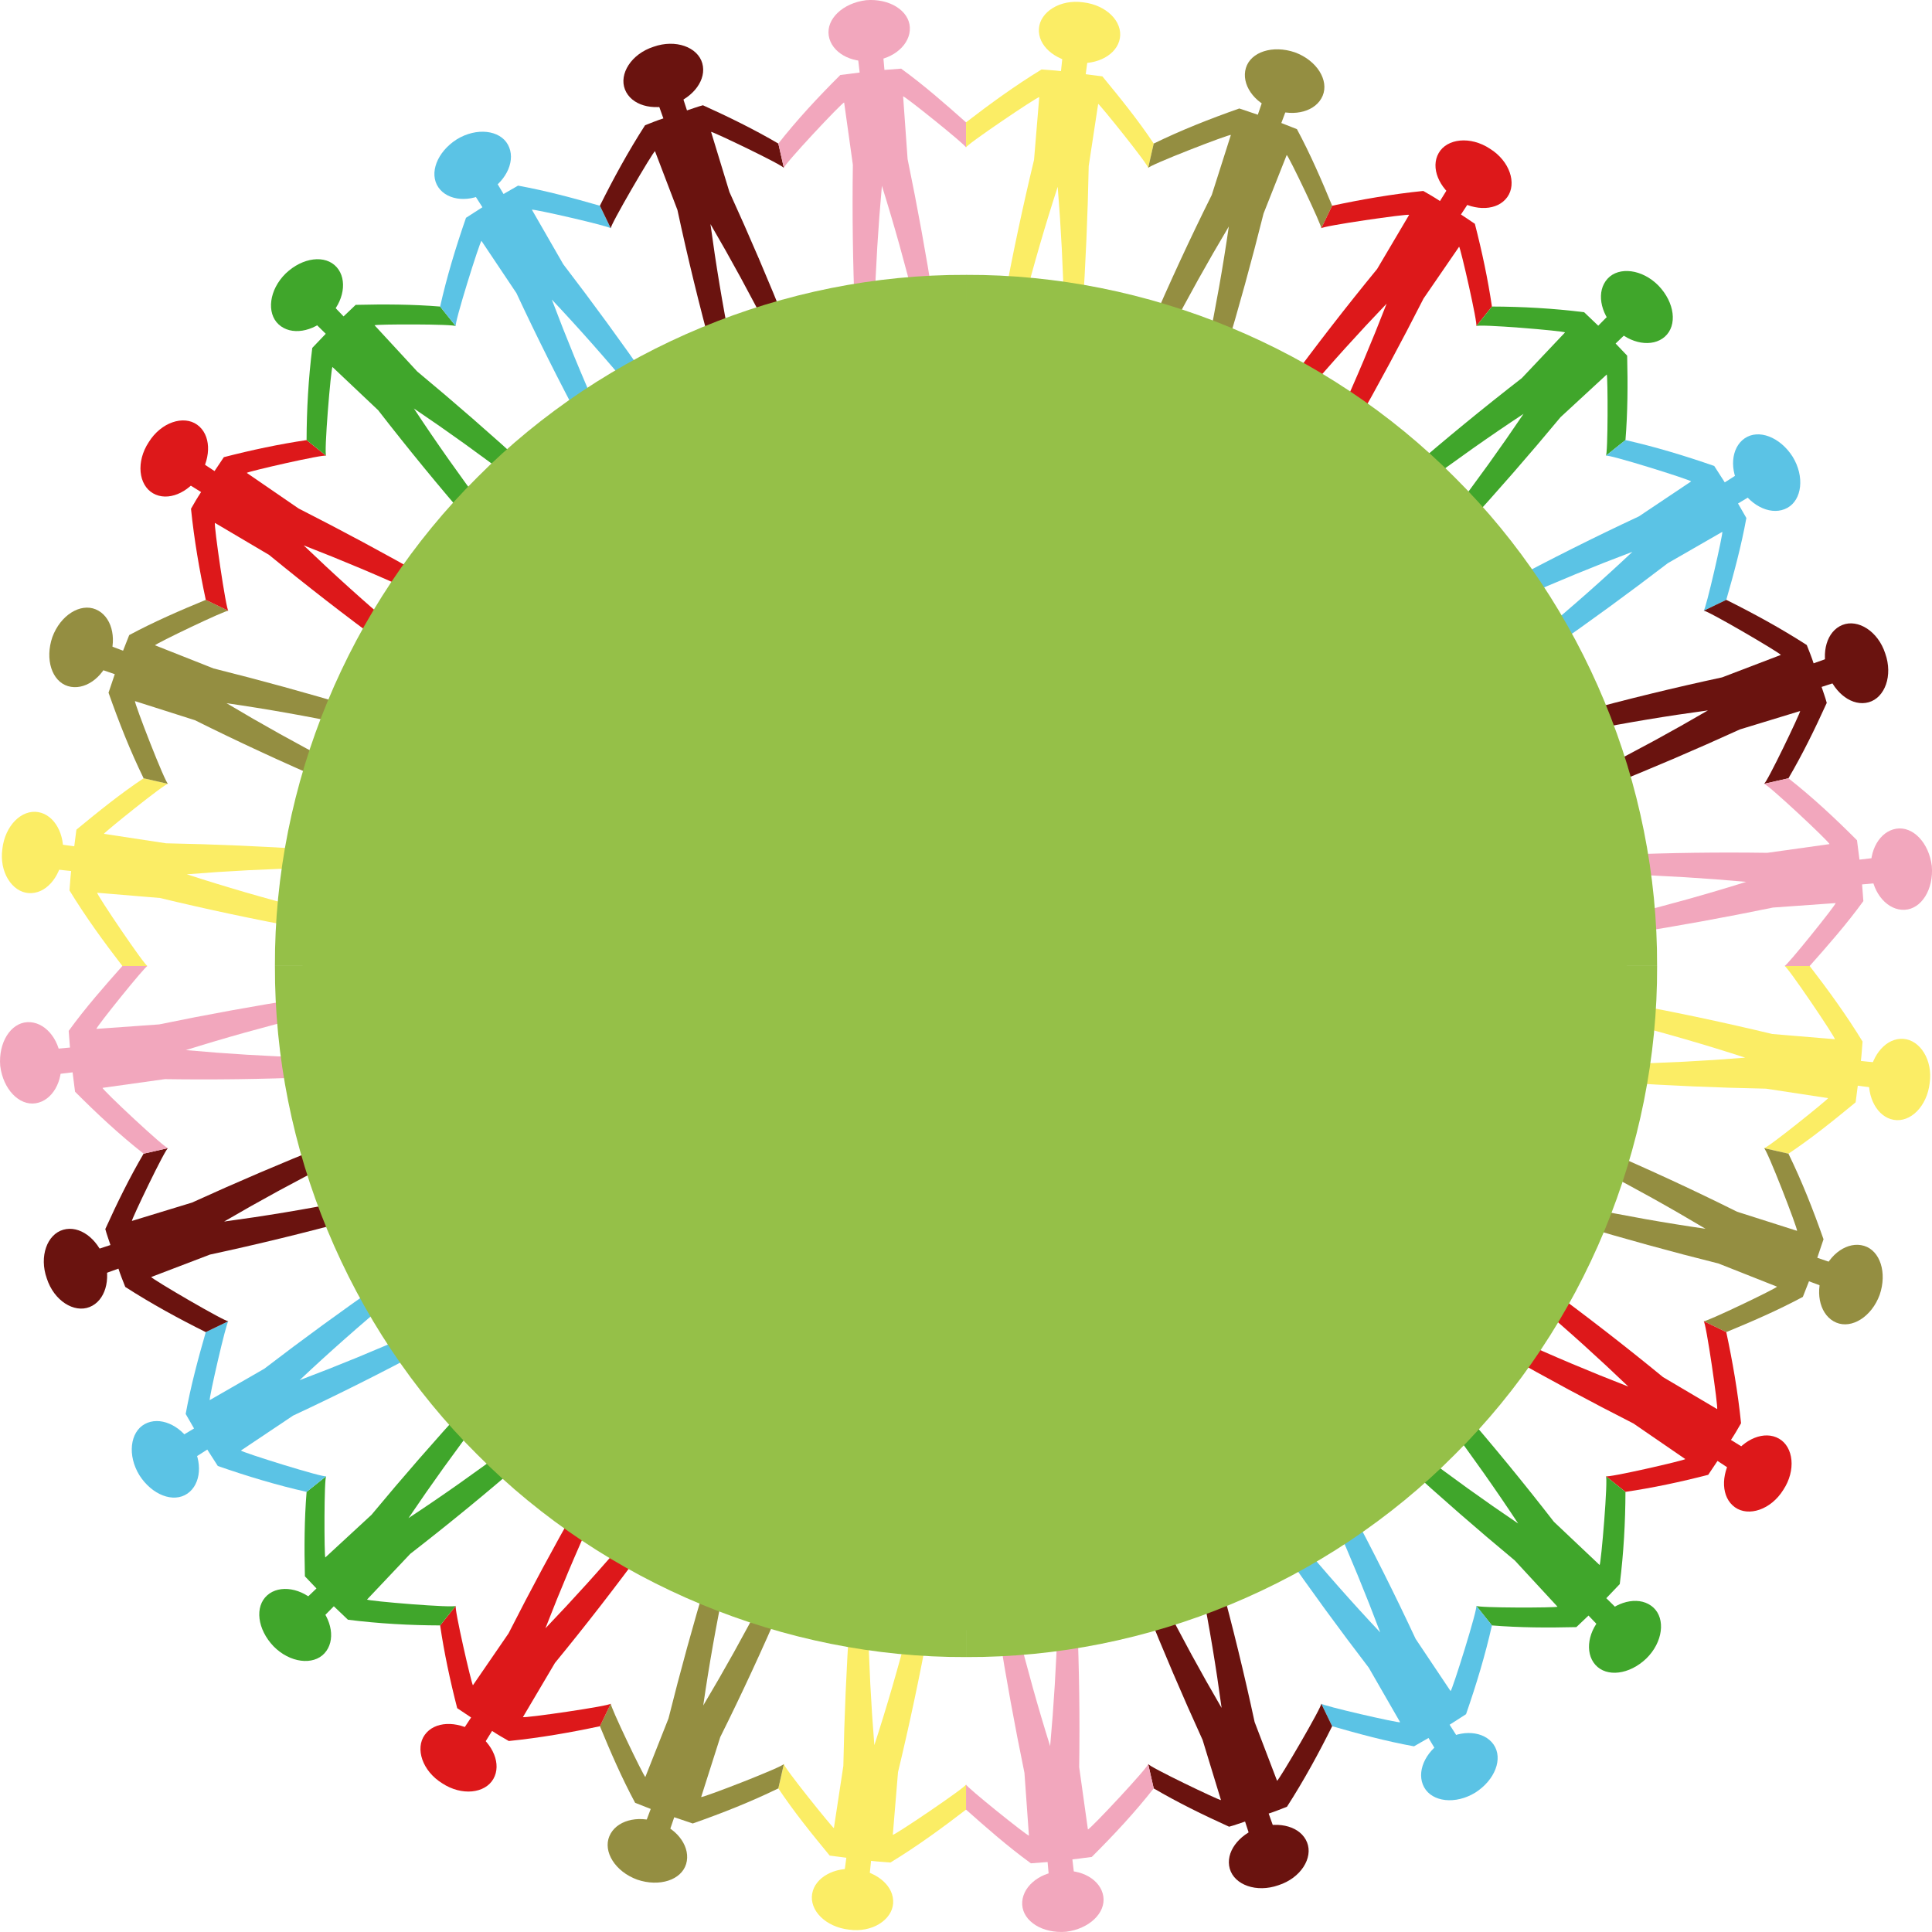 <?xml version="1.0" encoding="UTF-8"?>
<svg width="334.94" height="334.94" enable-background="new 0 0 595.28 841.89" viewBox="0 0 334.936 334.935" xmlns="http://www.w3.org/2000/svg">
 <g transform="translate(-129.98 -252.57)">
  <path d="m412.139,429.997c6.872,1.771 13.684,3.749 20.398,5.931-7.093.574-14.16.937-21.191,1.088-.126,1.076-.372,2.131-.546,3.197 8.408.56 16.863.925 25.332,1.09l10.78,1.64c.011.191-10.811,8.93-11.136,8.664l4.252.967c4.039-2.696 7.759-5.699 11.649-8.906l.37-2.883 3.509.467 .554-4.385-3.521-.369c.137-1.119.188-2.246.286-3.368-2.824-4.627-6.012-8.995-9.169-13.095h-4.361c.318-.213 8.903,12.487 8.727,12.694l-10.867-.905c-8.251-1.985-16.521-3.741-24.8-5.267l-.266,3.44z" fill="#fbed65"/>
  <path d="m458.282,446.707c-2.835-.491-4.682-3.9-4.253-7.634 .539-3.721 2.981-6.606 5.931-6.402 2.867.198 5.128,3.647 4.554,7.665-.466,4.03-3.323,6.873-6.232,6.371z" fill="#fbed65"/>
  <path d="m407.096,455.257c6.25,3.24 12.438,6.686 18.555,10.335-6.976-1.003-14.024-2.262-20.931-3.697l-1.184,3.015c8.051,2.422 16.169,4.655 24.368,6.706l10.139,4.012c.059.229-12.55,6.273-12.719,5.983l3.927,1.895c4.365-1.803 8.94-3.773 13.274-6.104l1.064-2.706 3.315,1.241c.567-1.361.979-2.78 1.472-4.169l-3.349-1.147 1.083-3.209c-1.82-5.173-3.77-10.104-6.083-14.838l-4.252-.967c.417-.13 5.95,14.176 5.742,14.343l-10.391-3.309c-7.54-3.76-15.306-7.345-23.047-10.677-.324,1.099-.581,2.219-.983,3.293z" fill="#948e41"/>
  <path d="m448.32 481.86c-2.703-1.133-3.71-4.86-2.412-8.39 1.212-3.559 4.444-5.762 7.232-4.918s4.018 4.652 2.703 8.495c-1.4 3.813-4.85 5.936-7.523 4.813z" fill="#948e41"/>
  <path d="m396.511,478.735c5.431,4.595 10.631,9.302 15.764,14.216-6.634-2.573-13.117-5.304-19.541-8.249l-1.887,2.644c7.321,4.161 14.761,8.163 22.312,12.002l8.985,6.17c-.032.208-13.614,3.332-13.777,2.965-.182-.145 3.408,2.721 3.408,2.721 4.767-.703 9.513-1.715 14.343-2.956l1.615-2.412 2.954,1.949 2.385-3.72-3.008-1.867c.623-.94 1.193-1.914 1.749-2.896-.549-5.411-1.476-10.717-2.562-15.796l-3.927-1.895c.396-.049 2.578,15.121 2.339,15.237l-9.383-5.546c-6.568-5.386-13.256-10.571-20.052-15.553l-1.717,2.986z" fill="#dd181a"/>
  <path d="m430.748,513.871c-2.381-1.706-2.476-5.522-.495-8.719 2.075-3.132 5.6-4.627 8.135-3.178 2.525,1.445 2.984,5.499.749,8.882-2.143,3.448-6.032,4.706-8.389,3.015z" fill="#dd181a"/>
  <path d="m380.925,499.298c4.225,5.639 8.35,11.478 12.244,17.387-5.907-3.988-11.663-8.126-17.261-12.405-.767.768-1.584,1.479-2.411,2.178 6.226,5.688 12.624,11.272 19.098,16.644l7.396,8.007c-.065.203-14.014.234-14.088-.16l2.721,3.408c4.816.389 9.643.414 14.637.293l2.104-2.003 2.45,2.556c1.051-1.029 2.157-2.002 3.157-3.082l-2.519-2.486 2.335-2.447c.676-5.378.97-10.75.986-15.982l-3.408-2.721c.456.088-.824,15.335-1.08,15.392l-7.919-7.489c-5.206-6.706-10.518-13.195-16.091-19.611-.724.891-1.573,1.674-2.351,2.521z" fill="#40a62b"/>
  <path d="m406.55 541.18c-1.905-2.149-1.276-6.026 1.44-8.618 2.684-2.623 6.46-3.293 8.626-1.3 2.126 1.952 1.668 5.999-1.228 8.831-2.928 2.8-6.875 3.299-8.838 1.087z" fill="#40a62b"/>
  <path d="m361.187,515.929c2.868,6.428 5.561,12.977 8.072,19.64-4.838-5.135-9.559-10.49-14.077-15.924l-2.81,1.623c4.793,6.903 9.763,13.713 14.905,20.424l5.435,9.448c-.097.213-13.73-2.902-13.683-3.234l1.895,3.927c4.543,1.31 9.347,2.605 14.191,3.485l2.515-1.448 1.822,3.035c1.281-.729 2.494-1.566 3.743-2.347l-1.905-2.983 2.847-1.828c1.796-5.18 3.331-10.263 4.486-15.391l-2.721-3.408c.401.157-4.19,14.779-4.447,14.793l-6.063-9.058c-3.576-7.667-7.399-15.287-11.379-22.726-.948.65-1.846,1.372-2.826,1.972z" fill="#5bc3e5"/>
  <path d="m376.871,562.418c-1.414-2.575.13-6.102 3.33-8.066 3.163-2.027 7.076-1.717 8.716.659 1.672,2.422.246,6.14-3.17,8.324-3.456,2.121-7.486,1.619-8.876-.917z" fill="#5bc3e5"/>
  <path d="m338.273,527.71c1.388,6.975 2.535,13.914 3.486,20.945-3.586-6.143-6.965-12.344-10.143-18.623l-3.117.877c3.13,7.822 6.453,15.594 9.969,23.306l3.183,10.425c-.162.124-12.728-5.882-12.627-6.281l.967,4.252c4.171,2.446 8.504,4.57 13.067,6.64 .939-.247 1.847-.594 2.77-.893l1.097,3.365 4.185-1.417-1.19-3.334c1.076-.344 2.121-.771 3.173-1.184 2.944-4.571 5.52-9.308 7.832-13.956 0,0-1.995-4.136-1.895-3.927 .342.21-7.396,13.438-7.658,13.38l-3.889-10.183c-1.786-8.304-3.791-16.524-6.01-24.652l-3.2,1.26z" fill="#6a130f"/>
  <path d="m343.175,576.529c-.794-2.804 1.506-5.873 5.051-7.132 3.581-1.149 7.266-.146 8.35,2.576 1.074,2.693-1.087,6.173-4.953,7.42-3.831,1.355-7.654-.058-8.448-2.864z" fill="#6a130f"/>
  <path d="m313.326,534.064c-.219,7.044-.648,14.121-1.29,21.222-2.117-6.75-4.037-13.643-5.737-20.481l-3.243.236c1.313,8.337 2.819,16.594 4.525,24.878l.776,10.871c-.178.161-11.09-8.604-10.905-8.862v4.361c3.519,3.124 7.275,6.432 11.248,9.31l2.894-.222 .317,3.526c1.47-.089 2.932-.272 4.393-.464l-.414-3.516 3.358-.428c3.873-3.859 7.48-7.736 10.743-11.886l-.967-4.252c.297.312-10.2,11.523-10.444,11.364l-1.511-10.795c.125-8.438.009-16.918-.341-25.384-1.124.229-2.258.404-3.402.522z" fill="#f2a7bd"/>
  <path d="m307.192,582.763c-.149-2.916 2.767-5.491 6.508-5.798 3.729-.465 7.109,1.479 7.555,4.362 .444,2.879-2.453,5.645-6.479,6.14-4.037.337-7.435-1.798-7.584-4.704z" fill="#f2a7bd"/>
  <path d="m297.452,534.006c29.978.116 59.455-12.117 80.589-33.383 21.264-21.135 33.495-50.613 33.379-80.589h5.84c.129,31.489-12.747,62.524-35.09,84.718-22.193,22.343-53.229,35.219-84.718,35.09v-5.836z" fill="#95c048"/>
  <path d="m287.489,534.721c-1.772,6.872-3.749,13.684-5.931,20.398-.574-7.093-.936-14.16-1.088-21.191-1.076-.125-2.13-.372-3.197-.546-.56,8.408-.924,16.863-1.089,25.332l-1.639,10.78c-.192.011-8.93-10.811-8.665-11.136 .051-.227-.967,4.252-.967,4.252 2.697,4.039 5.7,7.759 8.906,11.649l2.883.37-.467,3.509 4.385.554 .37-3.521c1.119.137 2.246.188 3.368.286 4.626-2.824 8.995-6.012 13.094-9.169v-4.361c.213.318-12.487,8.903-12.694,8.727l.905-10.867c1.985-8.251 3.741-16.521 5.267-24.8l-3.441-.266z" fill="#fbed65"/>
  <path d="m270.779,580.864c.491-2.835 3.9-4.682 7.634-4.253 3.721.539 6.606,2.981 6.402,5.931-.197,2.867-3.647,5.128-7.665,4.554-4.03-.466-6.872-3.323-6.371-6.232z" fill="#fbed65"/>
  <path d="m262.229,529.678c-3.24,6.25-6.686,12.438-10.334,18.555 1.003-6.976 2.262-14.023 3.698-20.931l-3.015-1.184c-2.422,8.051-4.656,16.169-6.707,24.368l-4.012,10.139c-.228.059-6.273-12.55-5.983-12.719l-1.895,3.927c1.803,4.365 3.774,8.94 6.104,13.274l2.705,1.064-1.241,3.315c1.361.568 2.78.979 4.168,1.472l1.148-3.349 3.208,1.083c5.173-1.82 10.104-3.77 14.838-6.083l.967-4.252c.13.417-14.176,5.95-14.342,5.742l3.309-10.391c3.759-7.54 7.344-15.306 10.676-23.047-1.097-.324-2.217-.58-3.292-.983z" fill="#948e41"/>
  <path d="m235.62 570.9c1.133-2.703 4.86-3.71 8.39-2.412 3.56 1.213 5.763 4.444 4.918 7.232s-4.652 4.018-8.495 2.703c-3.812-1.4-5.935-4.849-4.813-7.523z" fill="#948e41"/>
  <path d="m238.751,519.093c-4.595,5.431-9.302,10.631-14.215,15.764 2.573-6.634 5.303-13.117 8.249-19.541l-2.644-1.887c-4.162,7.321-8.164,14.761-12.001,22.312l-6.17,8.985c-.208-.032-3.332-13.614-2.965-13.777l-2.721,3.408c.704,4.767 1.715,9.513 2.957,14.343l2.412,1.615-1.949,2.954 3.719,2.385 1.867-3.008c.941.623 1.915,1.193 2.897,1.749 5.411-.549 10.717-1.476 15.796-2.562l1.895-3.927c.048.396-15.121,2.578-15.238,2.339l5.546-9.383c5.386-6.568 10.572-13.256 15.553-20.052l-2.988-1.717z" fill="#dd181a"/>
  <path d="m203.615,553.33c1.706-2.381 5.522-2.476 8.719-.495 3.132,2.075 4.627,5.6 3.177,8.135-1.445,2.525-5.499,2.984-8.882.749-3.446-2.143-4.704-6.031-3.014-8.389z" fill="#dd181a"/>
  <path d="m218.188,503.507c-5.639,4.225-11.478,8.35-17.387,12.244 3.989-5.907 8.126-11.663 12.406-17.261-.767-.767-1.479-1.584-2.178-2.411-5.688,6.226-11.271,12.624-16.643,19.098l-8.007,7.395c-.203-.064-.233-14.013.16-14.087l-3.407,2.721c-.39,4.816-.415,9.643-.294,14.637l2.004,2.104-2.556,2.449c1.029,1.051 2.002,2.158 3.081,3.158l2.487-2.519 2.446,2.335c5.378.676 10.75.97 15.982.986l2.721-3.408c-.087.456-15.334-.823-15.391-1.08l7.489-7.919c6.706-5.206 13.196-10.518 19.611-16.091-.894-.724-1.677-1.573-2.524-2.351z" fill="#40a62b"/>
  <path d="m176.31 529.13c2.149-1.905 6.026-1.276 8.618 1.44 2.623 2.684 3.293 6.46 1.299 8.626-1.952 2.126-5.999 1.668-8.831-1.228-2.799-2.928-3.298-6.875-1.086-8.838z" fill="#40a62b"/>
  <path d="m201.558,483.769c-6.428,2.868-12.978,5.561-19.641,8.072 5.135-4.838 10.49-9.559 15.925-14.077l-1.624-2.81c-6.903,4.793-13.713,9.763-20.423,14.905l-9.448,5.435c-.213-.097 2.902-13.73 3.234-13.683l-3.927,1.895c-1.309,4.543-2.605,9.347-3.485,14.191l1.449,2.515-3.036,1.822c.728,1.281 1.566,2.494 2.347,3.742l2.983-1.905 1.829,2.848c5.179,1.796 10.262,3.33 15.391,4.486l3.407-2.721c-.157.401-14.779-4.191-14.792-4.447l9.057-6.063c7.667-3.576 15.287-7.399 22.726-11.379-.651-.948-1.373-1.846-1.972-2.826z" fill="#5bc3e5"/>
  <path d="m155.068,499.453c2.576-1.414 6.103.13 8.067,3.33 2.027,3.163 1.716,7.076-.66,8.716-2.422,1.672-6.14.246-8.325-3.171-2.12-3.455-1.618-7.485.918-8.875z" fill="#5bc3e5"/>
  <path d="m189.776,460.855c-6.974,1.388-13.915,2.535-20.945,3.486 6.142-3.586 12.344-6.965 18.623-10.143l-.877-3.117c-7.822,3.13-15.593,6.453-23.306,9.969l-10.425,3.183c-.124-.162 5.882-12.728 6.281-12.627l-4.252.967c-2.445,4.171-4.569,8.504-6.639,13.067 .247.939.593,1.847.892,2.77l-3.366,1.097 1.417,4.185 3.334-1.19c.343,1.076.772,2.121 1.184,3.172 4.571,2.945 9.308,5.52 13.955,7.833l3.927-1.895c-.209.342-13.439-7.396-13.379-7.658l10.182-3.889c8.304-1.786 16.524-3.791 24.652-6.01l-1.258-3.2z" fill="#6a130f"/>
  <path d="m140.957,465.757c2.804-.794 5.873,1.506 7.132,5.051 1.149,3.581.146,7.266-2.577,8.35-2.693,1.073-6.172-1.087-7.419-4.953-1.355-3.831.058-7.654 2.864-8.448z" fill="#6a130f"/>
  <path d="m183.422,435.908c-7.044-.219-14.121-.648-21.222-1.29 6.75-2.117 13.644-4.037 20.482-5.737l-.236-3.243c-8.337,1.313-16.595,2.819-24.878,4.525l-10.872.776c-.161-.178 8.604-11.09 8.862-10.905h-4.36c-3.125,3.519-6.432,7.275-9.31,11.248l.222,2.894-3.526.317c.088,1.47.272,2.932.463,4.393l3.516-.414 .427,3.358c3.859,3.873 7.736,7.48 11.885,10.743l4.252-.967c-.311.297-11.523-10.2-11.363-10.444l10.794-1.511c8.438.125 16.918.009 25.384-.341-.227-1.124-.402-2.258-.52-3.402z" fill="#f2a7bd"/>
  <path d="m134.724,429.774c2.916-.149 5.491,2.767 5.798,6.508 .464,3.729-1.48,7.108-4.363,7.555-2.878.444-5.645-2.453-6.14-6.479-.336-4.037 1.798-7.435 4.705-7.584z" fill="#f2a7bd"/>
  <path d="m183.48,420.034c-.116,29.977 12.118,59.455 33.383,80.589 21.135,21.264 50.613,33.495 80.589,33.379v5.84c-31.489.129-62.524-12.747-84.717-35.09-22.343-22.193-35.219-53.229-35.091-84.718h5.836z" fill="#95c048"/>
  <path d="m182.765,410.071c-6.872-1.772-13.683-3.75-20.398-5.931 7.093-.574 14.16-.936 21.191-1.088 .125-1.076.372-2.13.546-3.197-8.409-.56-16.864-.924-25.333-1.089l-10.78-1.64c-.011-.192 10.811-8.93 11.135-8.664l-4.252-.967c-4.038,2.697-7.758,5.7-11.649,8.906l-.37,2.883-3.509-.467-.553,4.385 3.521.37c-.137,1.119-.189,2.246-.286,3.368 2.824,4.626 6.011,8.995 9.169,13.094h4.36c-.318.213-8.903-12.487-8.726-12.694l10.867.905c8.251,1.985 16.521,3.741 24.801,5.267l.266-3.441z" fill="#fbed65"/>
  <path d="m136.622,393.361c2.835.491 4.682,3.9 4.253,7.634-.539,3.721-2.981,6.606-5.93,6.402-2.868-.197-5.128-3.647-4.555-7.665 .466-4.03 3.323-6.872 6.232-6.371z" fill="#fbed65"/>
  <path d="m187.809,384.811c-6.25-3.24-12.438-6.686-18.555-10.335 6.976,1.003 14.024,2.262 20.93,3.698l1.184-3.015c-8.051-2.422-16.169-4.656-24.368-6.706l-10.139-4.012c-.058-.228 12.551-6.273 12.72-5.983l-3.927-1.895c-4.366,1.803-8.94,3.774-13.274,6.104l-1.064,2.706-3.315-1.241c-.568,1.361-.979,2.78-1.472,4.168l3.349,1.147-1.083,3.209c1.82,5.173 3.77,10.104 6.083,14.838l4.252.967c-.417.13-5.95-14.176-5.742-14.343l10.391,3.309c7.54,3.759 15.305,7.344 23.047,10.676 .323-1.097.58-2.217.983-3.292z" fill="#948e41"/>
  <path d="m146.58 358.21c2.702 1.133 3.71 4.86 2.412 8.39-1.213 3.56-4.445 5.762-7.233 4.918s-4.017-4.652-2.704-8.495c1.402-3.813 4.852-5.936 7.525-4.813z" fill="#948e41"/>
  <path d="m198.394,361.333c-5.431-4.595-10.631-9.301-15.764-14.215 6.634,2.574 13.117,5.303 19.541,8.25l1.886-2.644c-7.321-4.162-14.76-8.164-22.312-12.001l-8.984-6.17c.032-.208 13.613-3.332 13.776-2.965 .182.145-3.407-2.721-3.407-2.721-4.767.704-9.513,1.715-14.343,2.957l-1.615,2.412-2.955-1.949-2.384,3.719 3.008,1.867c-.623.941-1.193,1.915-1.749,2.896 .549,5.411 1.476,10.717 2.562,15.796l3.927,1.895c-.397.048-2.579-15.121-2.339-15.238l9.383,5.546c6.569,5.386 13.255,10.572 20.052,15.553l1.717-2.988z" fill="#dd181a"/>
  <path d="m164.16 326.2c2.381 1.706 2.475 5.522 0.495 8.719-2.074 3.132-5.6 4.627-8.134 3.177s-2.984-5.499-0.75-8.882c2.143-3.446 6.032-4.704 8.389-3.014z" fill="#dd181a"/>
  <path d="m213.979,340.771c-4.224-5.639-8.35-11.478-12.244-17.387 5.907,3.989 11.663,8.126 17.261,12.406 .766-.768 1.583-1.479 2.411-2.178-6.226-5.688-12.625-11.272-19.098-16.644l-7.395-8.007c.065-.203 14.013-.234 14.087.16l-2.721-3.407c-4.816-.39-9.642-.415-14.637-.294l-2.104,2.003-2.45-2.556c-1.051,1.029-2.157,2.002-3.158,3.082l2.519,2.487-2.335,2.446c-.676,5.378-.97,10.75-.986,15.982l3.407,2.721c-.456-.087.824-15.334 1.081-15.391l7.919,7.489c5.206,6.706 10.517,13.196 16.09,19.611 .727-.894 1.575-1.677 2.353-2.523z" fill="#40a62b"/>
  <path d="m188.35 298.89c1.906 2.149 1.276 6.025-1.44 8.618-2.685 2.623-6.46 3.293-8.627 1.299-2.125-1.952-1.667-5.999 1.228-8.831 2.928-2.799 6.876-3.298 8.839-1.086z" fill="#40a62b"/>
  <path d="m233.718,324.14c-2.868-6.428-5.561-12.977-8.072-19.64 4.837,5.135 9.558,10.49 14.077,15.925l2.81-1.624c-4.793-6.903-9.763-13.713-14.906-20.423l-5.434-9.448c.096-.213 13.73,2.902 13.682,3.234l-1.895-3.927c-4.542-1.309-9.346-2.605-14.191-3.485l-2.515,1.449-1.822-3.035c-1.281.728-2.494,1.566-3.743,2.347l1.905,2.983-2.847,1.829c-1.796,5.179-3.331,10.262-4.486,15.391l2.721,3.407c-.401-.157 4.191-14.779 4.447-14.792l6.063,9.057c3.576,7.667 7.399,15.287 11.379,22.726 .947-.653 1.846-1.375 2.827-1.974z" fill="#5bc3e5"/>
  <path d="m218.033,277.65c1.415,2.576-.13,6.103-3.33,8.067-3.163,2.027-7.076,1.717-8.716-.659-1.671-2.422-.245-6.14 3.171-8.325 3.455-2.121 7.486-1.619 8.875.917z" fill="#5bc3e5"/>
  <path d="m256.631,312.358c-1.389-6.975-2.536-13.915-3.487-20.945 3.586,6.142 6.965,12.344 10.143,18.623l3.117-.877c-3.129-7.822-6.453-15.593-9.969-23.306l-3.183-10.425c.162-.124 12.728,5.882 12.627,6.281 .051.227-.966-4.252-.966-4.252-4.171-2.445-8.505-4.569-13.068-6.639-.938.247-1.846.593-2.769.893l-1.097-3.366-4.185,1.417 1.19,3.334c-1.076.343-2.121.772-3.172,1.184-2.945,4.571-5.52,9.308-7.833,13.956l1.895,3.927c-.342-.209 7.396-13.439 7.658-13.379l3.889,10.182c1.787,8.304 3.791,16.524 6.01,24.652l3.2-1.26z" fill="#6a130f"/>
  <path d="m251.73,263.539c.793,2.804-1.507,5.873-5.051,7.132-3.582,1.149-7.266.146-8.35-2.577-1.074-2.693 1.086-6.172 4.953-7.419 3.83-1.355 7.654.058 8.448,2.864z" fill="#6a130f"/>
  <path d="m281.578,306.004c.219-7.044.648-14.121 1.29-21.222 2.117,6.75 4.037,13.644 5.737,20.482l3.243-.236c-1.314-8.337-2.819-16.595-4.525-24.878l-.776-10.872c.177-.161 11.09,8.604 10.905,8.862v-4.36c-3.519-3.125-7.275-6.432-11.248-9.31l-2.894.222-.317-3.526c-1.47.088-2.932.272-4.393.463l.414,3.516-3.359.428c-3.872,3.859-7.48,7.736-10.742,11.885l.966,4.252c-.297-.311 10.2-11.523 10.444-11.364l1.511,10.794c-.125,8.438-.009,16.918.34,25.384 1.126-.227 2.261-.402 3.404-.52z" fill="#f2a7bd"/>
  <path d="m287.712,257.306c.15,2.916-2.766,5.491-6.508,5.798-3.729.464-7.109-1.479-7.554-4.362s2.452-5.645 6.479-6.14c4.036-.337 7.434,1.797 7.583,4.704z" fill="#f2a7bd"/>
  <path d="m297.45 306.06c-29.977-0.116-59.455 12.118-80.589 33.383-21.264 21.135-33.496 50.613-33.378 80.589h-5.841c-0.128-31.489 12.748-62.524 35.091-84.718 22.193-22.343 53.228-35.219 84.717-35.09v5.836z" fill="#95c048"/>
  <path d="m307.415,305.347c1.771-6.872 3.749-13.683 5.931-20.398 .574,7.093.937,14.16 1.089,21.191 1.075.125 2.13.372 3.196.546 .561-8.408.925-16.864 1.09-25.332l1.64-10.78c.191-.011 8.93,10.811 8.664,11.135l.967-4.252c-2.696-4.039-5.699-7.758-8.906-11.649l-2.883-.37 .467-3.509-4.385-.553-.369,3.521c-1.119-.137-2.246-.189-3.368-.286-4.627,2.824-8.995,6.011-13.095,9.169v4.36c-.213-.318 12.487-8.903 12.694-8.726l-.904,10.867c-1.985,8.251-3.741,16.521-5.268,24.8l3.44.266z" fill="#fbed65"/>
  <path d="m324.125,259.204c-.491,2.835-3.9,4.682-7.634,4.253-3.721-.539-6.606-2.981-6.402-5.93 .198-2.868 3.647-5.128 7.665-4.555 4.03.466 6.873,3.323 6.371,6.232z" fill="#fbed65"/>
  <path d="m332.676,310.39c3.239-6.25 6.686-12.438 10.334-18.554-1.003,6.976-2.262,14.024-3.697,20.93l3.015,1.184c2.422-8.051 4.655-16.169 6.706-24.368l4.012-10.139c.229-.058 6.273,12.55 5.983,12.719l1.895-3.927c-1.803-4.365-3.773-8.94-6.104-13.274l-2.705-1.064 1.24-3.315c-1.361-.568-2.78-.979-4.169-1.472l-1.147,3.349-3.209-1.083c-5.173,1.82-10.104,3.77-14.838,6.083l-.967,4.252c-.13-.417 14.176-5.95 14.343-5.742l-3.309,10.39c-3.76,7.541-7.345,15.306-10.677,23.047 1.098.325 2.219.582 3.294.984z" fill="#948e41"/>
  <path d="m359.28 269.17c-1.132 2.702-4.86 3.709-8.39 2.412-3.559-1.212-5.762-4.444-4.918-7.232s4.652-4.018 8.495-2.704c3.813 1.4 5.936 4.85 4.813 7.524z" fill="#948e41"/>
  <path d="m356.153,320.976c4.595-5.431 9.302-10.631 14.216-15.764-2.573,6.634-5.304,13.117-8.249,19.541l2.644,1.886c4.162-7.321 8.163-14.76 12.002-22.312l6.17-8.985c.208.032 3.332,13.614 2.965,13.777l2.722-3.408c-.704-4.767-1.716-9.513-2.957-14.342l-2.412-1.616 1.949-2.955-3.72-2.384-1.866,3.008c-.941-.624-1.915-1.193-2.897-1.749-5.41.548-10.717,1.476-15.796,2.561l-1.895,3.927c-.049-.396 15.121-2.579 15.238-2.339l-5.547,9.383c-5.386,6.569-10.571,13.255-15.553,20.052l2.986,1.719z" fill="#dd181a"/>
  <path d="m391.289,286.738c-1.706,2.381-5.522,2.475-8.719.495-3.132-2.075-4.627-5.6-3.177-8.134 1.444-2.526 5.498-2.984 8.882-.75 3.447,2.143 4.704,6.032 3.014,8.389z" fill="#dd181a"/>
  <path d="m376.716,336.562c5.639-4.225 11.478-8.35 17.387-12.245-3.988,5.908-8.126,11.664-12.405,17.261 .768.767 1.479,1.583 2.178,2.411 5.688-6.226 11.272-12.625 16.644-19.098l8.007-7.395c.203.065.234,14.013-.16,14.087-.182.145 3.408-2.721 3.408-2.721 .389-4.816.414-9.642.293-14.637l-2.003-2.104 2.556-2.45c-1.029-1.051-2.002-2.158-3.081-3.158l-2.487,2.519-2.446-2.335c-5.379-.676-10.751-.97-15.982-.986l-2.722,3.408c.088-.456 15.335.824 15.392,1.081l-7.489,7.919c-6.706,5.206-13.195,10.518-19.611,16.09 .891.726 1.674,1.574 2.521,2.353z" fill="#40a62b"/>
  <path d="m418.6 310.94c-2.149 1.906-6.026 1.276-8.618-1.44-2.623-2.684-3.293-6.46-1.3-8.626 1.952-2.125 6-1.667 8.831 1.228 2.8 2.927 3.299 6.875 1.087 8.838z" fill="#40a62b"/>
  <path d="m393.347,356.3c6.428-2.868 12.977-5.561 19.64-8.072-5.135,4.837-10.49,9.558-15.924,14.077l1.623,2.81c6.903-4.793 13.713-9.763 20.424-14.906l9.448-5.434c.213.096-2.902,13.73-3.234,13.682l3.927-1.895c1.31-4.542 2.605-9.346 3.485-14.191l-1.448-2.515 3.035-1.822c-.729-1.281-1.566-2.494-2.347-3.743l-2.983,1.905-1.828-2.847c-5.18-1.796-10.263-3.331-15.391-4.486l-3.408,2.721c.157-.401 14.779,4.191 14.793,4.447l-9.058,6.063c-7.667,3.576-15.287,7.399-22.726,11.379 .65.947 1.372,1.846 1.972,2.827z" fill="#5bc3e5"/>
  <path d="m439.836,340.615c-2.575,1.414-6.102-.13-8.066-3.33-2.027-3.163-1.717-7.076.659-8.716 2.422-1.671 6.14-.245 8.324,3.171 2.121,3.455 1.619,7.486-.917,8.875z" fill="#5bc3e5"/>
  <path d="m405.128,379.213c6.975-1.389 13.915-2.536 20.945-3.487-6.143,3.586-12.345,6.965-18.623,10.143l.877,3.117c7.822-3.129 15.594-6.453 23.306-9.969l10.425-3.183c.124.162-5.882,12.728-6.281,12.627l4.252-.967c2.446-4.171 4.57-8.504 6.64-13.068-.247-.938-.594-1.846-.893-2.769l3.365-1.097-1.417-4.185-3.334,1.19c-.344-1.076-.771-2.121-1.184-3.172-4.571-2.945-9.308-5.52-13.956-7.833l-3.927,1.895c.21-.342 13.438,7.396 13.38,7.658l-10.183,3.889c-8.304,1.787-16.524,3.791-24.652,6.01l1.26,3.201z" fill="#6a130f"/>
  <path d="m453.947,374.312c-2.804.793-5.873-1.507-7.132-5.051-1.149-3.582-.146-7.266 2.576-8.35 2.693-1.074 6.173,1.086 7.42,4.953 1.355,3.83-.058,7.653-2.864,8.448z" fill="#6a130f"/>
  <path d="m411.482,404.16c7.044.218 14.121.648 21.222,1.29-6.75,2.118-13.643,4.037-20.481,5.738l.236,3.243c8.337-1.314 16.594-2.819 24.878-4.525l10.871-.776c.161.177-8.604,11.09-8.862,10.905h4.361c3.124-3.519 6.432-7.275 9.31-11.249l-.222-2.893 3.526-.317c-.089-1.47-.272-2.932-.464-4.393l-3.516.415-.428-3.359c-3.859-3.872-7.736-7.48-11.886-10.743l-4.252.967c.312-.297 11.523,10.2 11.364,10.444l-10.795,1.511c-8.438-.125-16.918-.009-25.384.34 .229,1.124.404,2.259.522,3.402z" fill="#f2a7bd"/>
  <path d="m460.181,410.294c-2.916.149-5.491-2.766-5.798-6.508-.465-3.729 1.479-7.109 4.362-7.554s5.645,2.452 6.14,6.479c.337,4.036-1.798,7.435-4.704,7.583z" fill="#f2a7bd"/>
  <path d="m411.42 420.03c0.116-29.977-12.117-59.456-33.383-80.589-21.135-21.264-50.613-33.496-80.589-33.378v-5.841c31.489-0.128 62.524 12.748 84.718 35.091 22.343 22.193 35.219 53.228 35.09 84.717h-5.836z" fill="#95c048"/>
  <path d="m412.03 420.38c0 63.402-51.406 114.81-114.81 114.81s-114.8-51.406-114.8-114.81c0-63.405 51.404-114.8 114.8-114.8s114.81 51.397 114.81 114.8z" fill="#95c048"/>
 </g>
</svg>
